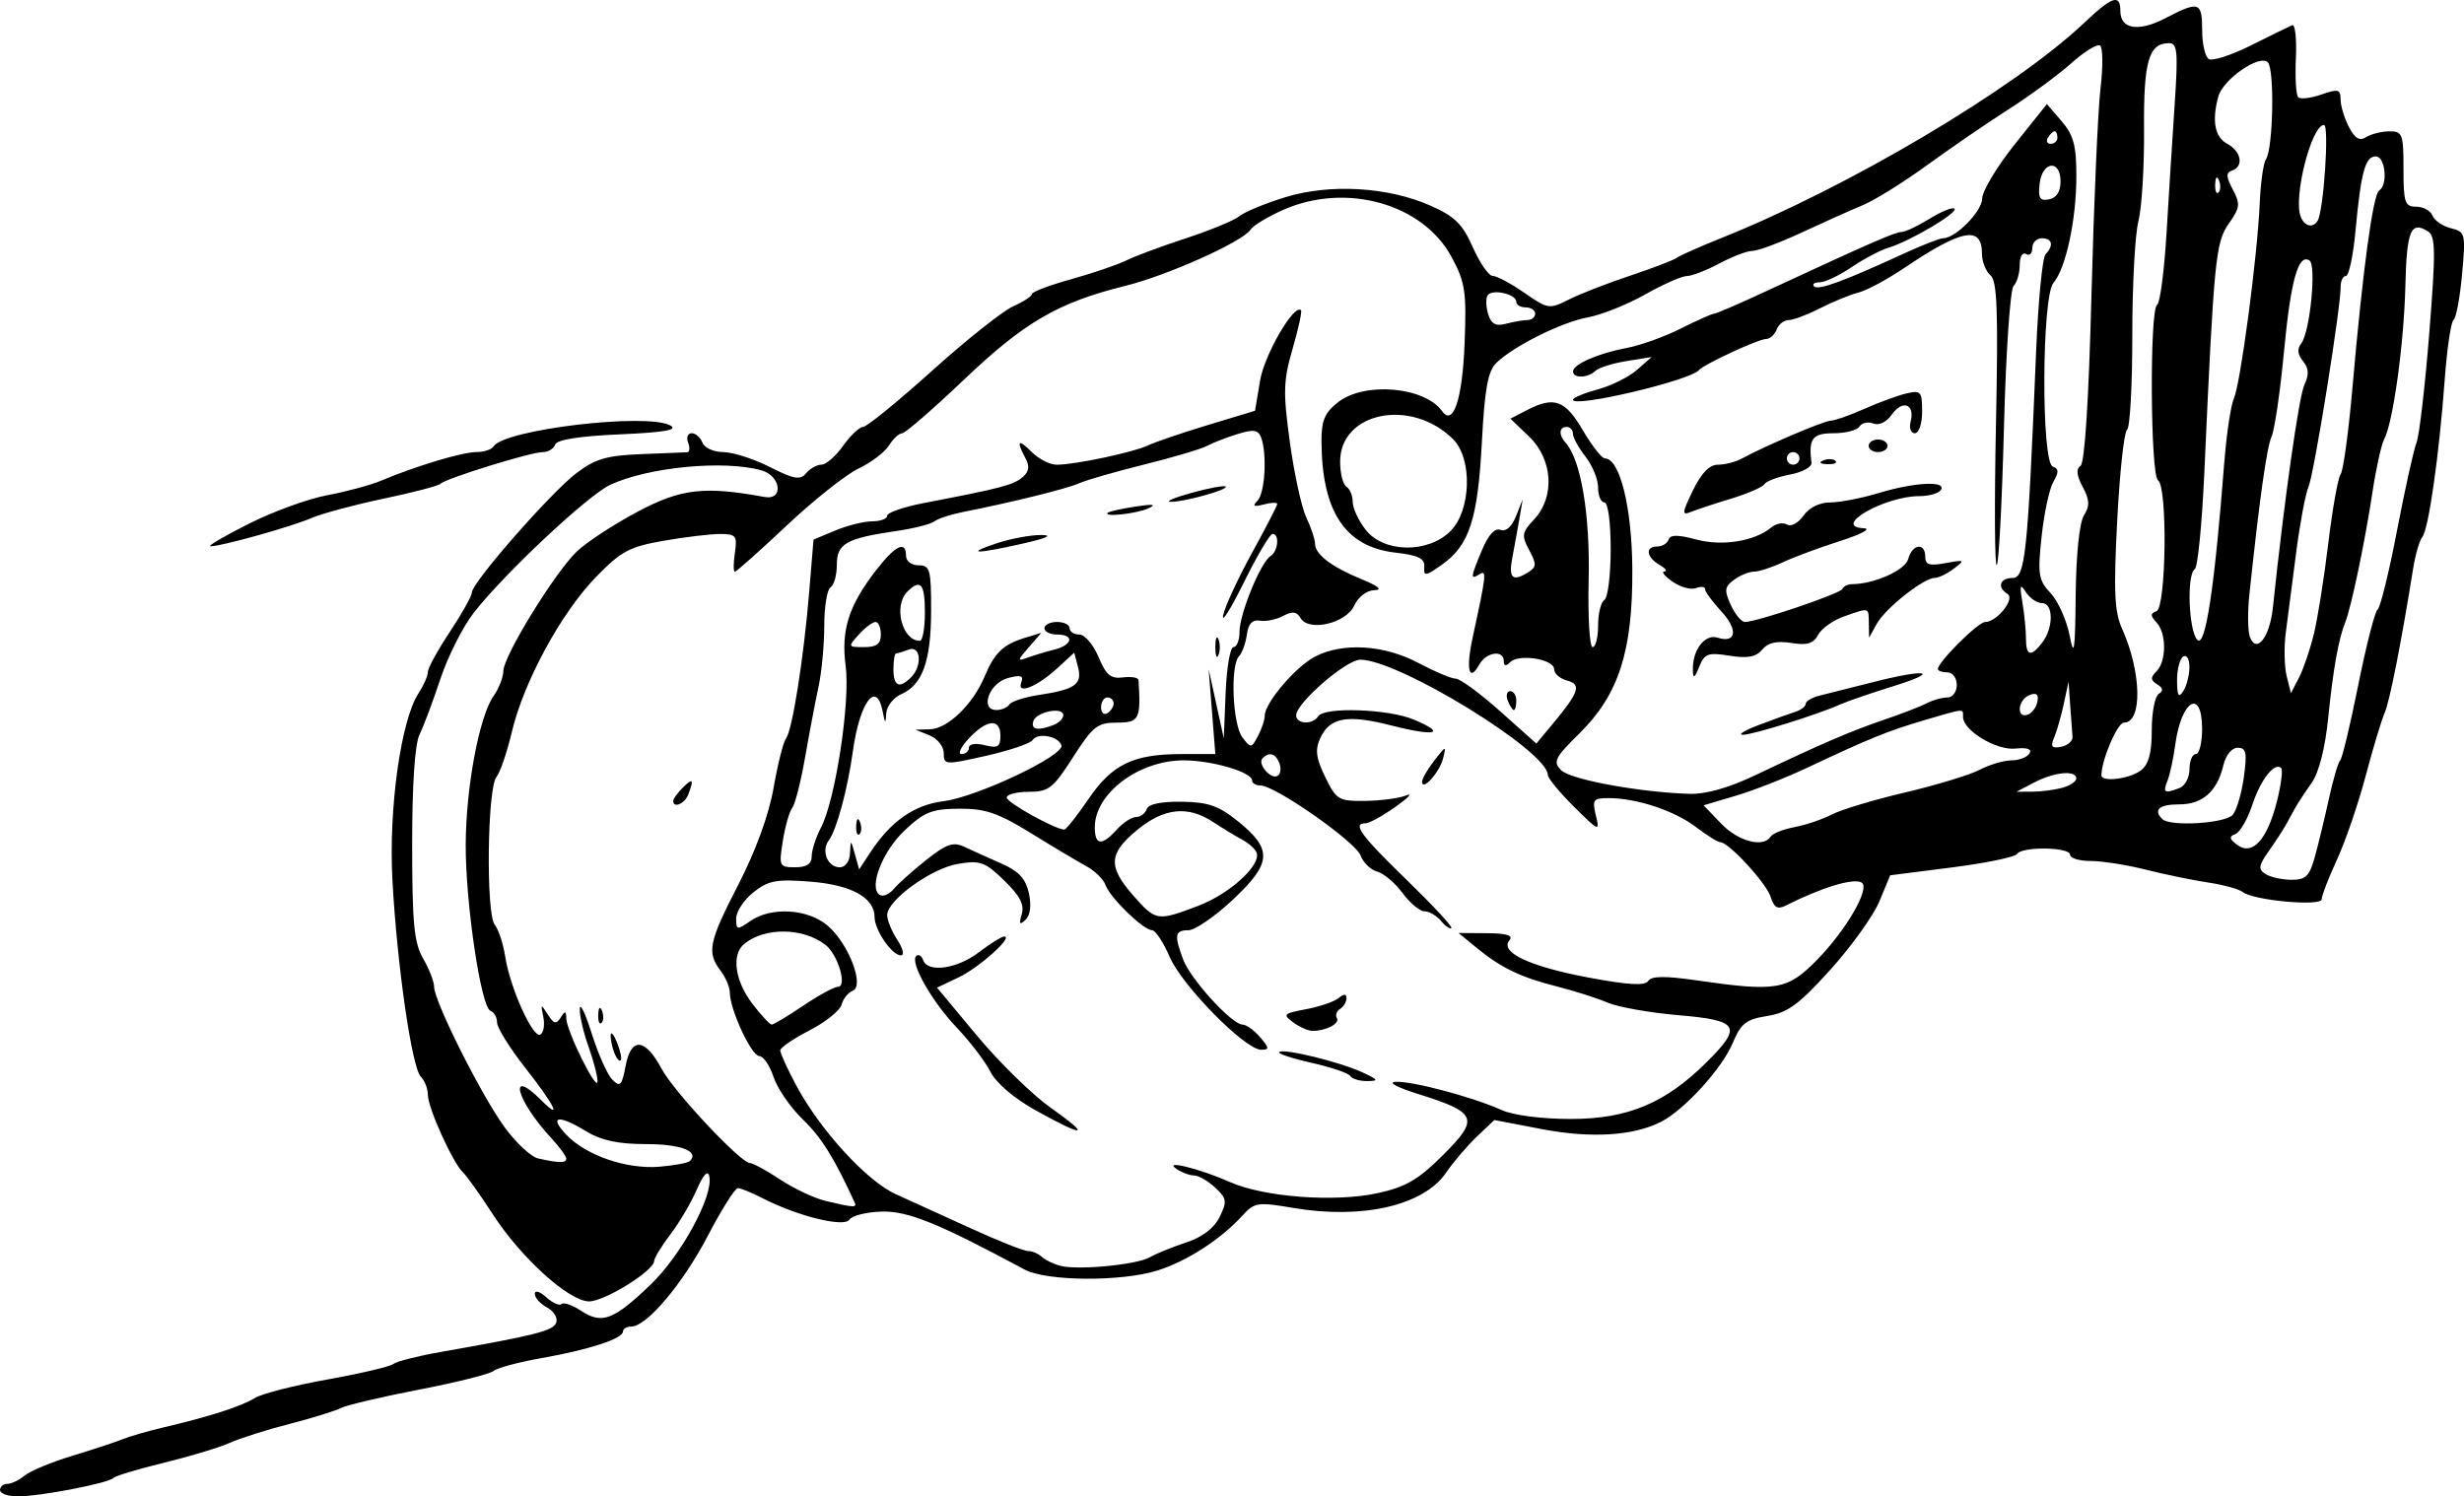 <?xml version="1.0" encoding="UTF-8" standalone="no"?>
<!-- Created with Inkscape (http://www.inkscape.org/) -->

<svg
   xmlns:dc="http://purl.org/dc/elements/1.1/"
   xmlns:cc="http://creativecommons.org/ns#"
   xmlns:rdf="http://www.w3.org/1999/02/22-rdf-syntax-ns#"
   xmlns:svg="http://www.w3.org/2000/svg"
   xmlns="http://www.w3.org/2000/svg"
   xmlns:sodipodi="http://sodipodi.sourceforge.net/DTD/sodipodi-0.dtd"
   xmlns:inkscape="http://www.inkscape.org/namespaces/inkscape"
   width="210mm"
   height="127.548mm"
   viewBox="0 0 210 127.548"
   version="1.1"
   id="svg8"
   inkscape:version="0.92.3 (2405546, 2018-03-11)"
   sodipodi:docname="bribe.svg">
  <defs
     id="defs2" />
  <sodipodi:namedview
     id="base"
     pagecolor="#ffffff"
     bordercolor="#666666"
     borderopacity="1.0"
     inkscape:pageopacity="0.0"
     inkscape:pageshadow="2"
     inkscape:zoom="0.7"
     inkscape:cx="407.56695"
     inkscape:cy="269.2268"
     inkscape:document-units="mm"
     inkscape:current-layer="g21"
     showgrid="false"
     inkscape:window-width="1920"
     inkscape:window-height="1017"
     inkscape:window-x="-8"
     inkscape:window-y="-8"
     inkscape:window-maximized="1"
     fit-margin-top="0"
     fit-margin-left="0"
     fit-margin-right="0"
     fit-margin-bottom="0" />
  <g
     inkscape:label="Layer 1"
     inkscape:groupmode="layer"
     id="layer1"
     transform="translate(-10e-6,-103.1)">
    <g
       id="g21"
       transform="translate(118.898,67.318)"
       style="fill:#000000">
      <path
         style="fill:#000000;stroke-width:0.536"
         d="m -118.897,162.794 c 0,-0.295 0.283,-0.536 0.628,-0.536 0.345,0 1.009,-0.318 1.475,-0.708 0.466,-0.389 2.294,-1.147 4.064,-1.684 1.77,-0.537 3.7,-1.174 4.29,-1.415 0.59,-0.241 2.158,-0.694 3.485,-1.006 3.942,-0.926 6.635,-1.793 7.775,-2.502 0.59,-0.367 3.365,-1.077 6.167,-1.577 2.802,-0.501 5.335,-1.095 5.63,-1.321 0.295,-0.226 2.105,-0.687 4.022,-1.024 8.099,-1.423 9.603,-1.804 9.868,-2.496 0.154,-0.401 -0.194,-0.983 -0.772,-1.293 -0.579,-0.31 -1.052,-0.833 -1.052,-1.164 0,-0.338 0.429,-0.212 0.982,0.288 0.54,0.489 1.122,0.748 1.294,0.576 0.172,-0.172 0.925,0.089 1.673,0.58 1.776,1.164 2.758,0.795 5.907,-2.223 2.635,-2.525 5.386,-7.6 5.013,-9.246 -0.127,-0.559 -0.506,-0.154 -1.07,1.145 -0.481,1.106 -1.489,2.818 -2.242,3.804 -0.752,0.986 -1.377,2.012 -1.388,2.279 -0.035,0.838 -4.224,3.435 -5.542,3.435 -1.706,0 -5.799,-3.702 -8.206,-7.422 -1.08,-1.669 -2.224,-3.276 -2.543,-3.571 -0.857,-0.792 -2.993,-5.51 -2.993,-6.61 0,-0.523 -0.27,-1.221 -0.6,-1.551 -0.766,-0.766 -2.027,-9.497 -2.422,-16.774 -0.33,-6.081 0.725,-13.616 2.227,-15.908 0.437,-0.667 0.795,-1.483 0.795,-1.812 0,-0.329 0.845,-1.871 1.877,-3.426 1.032,-1.555 1.877,-3.067 1.877,-3.36 0,-0.829 6.699,-8.478 8.884,-10.145 1.614,-1.231 2.579,-1.517 5.518,-1.636 1.959,-0.079 3.735,-0.152 3.947,-0.16 0.212,-0.009 0.246,-0.378 0.077,-0.82 -0.17,-0.442 -0.034,-0.804 0.302,-0.804 0.336,0 0.749,0.362 0.919,0.804 0.17,0.443 0.966,0.804 1.769,0.804 0.803,0 2.586,0.57 3.961,1.266 2.077,1.052 2.603,1.142 3.106,0.536 0.333,-0.401 0.921,-0.73 1.308,-0.73 0.386,0 1.218,-0.724 1.848,-1.609 0.63,-0.885 1.396,-1.609 1.703,-1.609 0.306,0 2.952,-2.155 5.879,-4.789 2.927,-2.634 6.038,-5.106 6.914,-5.493 0.875,-0.387 1.591,-0.855 1.591,-1.039 0,-0.184 1.508,-0.755 3.351,-1.268 1.843,-0.513 3.955,-1.233 4.692,-1.599 0.737,-0.366 3.03,-1.218 5.094,-1.893 2.064,-0.675 4.116,-1.523 4.558,-1.885 0.442,-0.362 2.192,-1.086 3.888,-1.608 3.811,-1.174 8.763,-0.888 12.387,0.715 2.071,0.916 2.732,1.567 3.612,3.555 0.592,1.339 1.354,2.434 1.693,2.434 0.339,0 1.552,0.648 2.696,1.441 2.01,1.393 2.136,1.412 3.782,0.578 0.937,-0.475 3.271,-1.385 5.188,-2.023 1.917,-0.638 3.727,-1.331 4.022,-1.54 0.295,-0.209 1.984,-0.959 3.754,-1.667 10.883,-4.349 25.037,-12.743 30.981,-18.372 2.381,-2.255 3.069,-2.478 3.069,-0.996 0,1.561 1.549,1.805 3.849,0.607 2.852,-1.486 3.122,-1.397 3.122,1.028 0,1.162 0.254,2.27 0.564,2.462 0.31,0.192 1.936,-0.337 3.613,-1.175 1.677,-0.838 3.251,-1.61 3.499,-1.716 0.248,-0.106 0.388,1.157 0.311,2.807 -0.076,1.65 0.013,3.152 0.199,3.338 0.186,0.186 1.074,0.081 1.974,-0.232 1.436,-0.501 1.636,-0.45 1.636,0.413 0,0.541 0.318,1.595 0.706,2.344 0.515,0.992 0.914,1.229 1.475,0.874 0.423,-0.268 1.312,-0.49 1.975,-0.495 1.118,-0.008 1.207,0.228 1.207,3.209 0,2.876 0.115,3.217 1.089,3.217 0.599,0 1.22,0.34 1.379,0.756 0.16,0.416 0.867,0.901 1.571,1.077 1.236,0.31 1.269,0.45 0.952,3.936 -0.181,1.988 -0.508,3.735 -0.726,3.883 -0.218,0.147 -0.557,2.44 -0.752,5.094 -0.474,6.435 -1.372,12.744 -1.91,13.406 -0.24,0.295 -0.59,1.501 -0.779,2.681 -1.008,6.304 -2.012,11.383 -2.437,12.333 -0.264,0.59 -0.99,3.003 -1.614,5.362 -0.624,2.359 -1.722,5.563 -2.44,7.12 -0.718,1.556 -1.305,3.076 -1.305,3.378 0,0.637 -5.841,0.106 -6.729,-0.612 -0.31,-0.25 -1.637,-0.616 -2.949,-0.812 -1.313,-0.197 -3.704,-0.69 -5.314,-1.096 -1.61,-0.406 -3.722,-0.738 -4.692,-0.738 -0.97,0 -1.764,-0.241 -1.764,-0.536 0,-0.662 -4.114,-0.718 -4.52,-0.061 -0.161,0.261 -2.66,0.777 -5.551,1.145 l -5.258,0.67 -0.916,2.215 c -0.504,1.218 -2.383,3.84 -4.175,5.826 -2.689,2.979 -3.631,3.671 -5.384,3.951 -1.804,0.288 -2.247,0.633 -2.932,2.278 -0.911,2.187 -4.1,5.7 -6.117,6.739 -2.342,1.207 -5.981,1.429 -10.19,0.622 l -4.02,-0.77 -1.474,1.393 c -0.81,0.766 -1.999,2.159 -2.641,3.096 -1.921,2.804 -7.143,4.005 -13.045,3 -2.999,-0.511 -3.29,-0.468 -4.29,0.633 -1.845,2.031 -4.731,3.903 -7.239,4.696 -3.09,0.977 -9.473,0.934 -11.353,-0.076 -7.37,-3.958 -9.956,-5.006 -12.186,-4.938 -1.297,0.039 -2.53,0.349 -2.74,0.689 -0.426,0.69 -4.459,-0.308 -7.409,-1.833 -0.908,-0.47 -1.851,-0.854 -2.095,-0.854 -0.244,0 -1.393,1.821 -2.554,4.046 -2.132,4.09 -5.216,7.751 -6.529,7.751 -0.393,0 -0.715,0.193 -0.715,0.428 0,0.607 -2.898,1.55 -6.971,2.268 -1.917,0.338 -3.744,0.829 -4.061,1.091 -0.316,0.262 -3.177,0.978 -6.356,1.592 -3.179,0.614 -6.178,1.32 -6.664,1.571 -0.486,0.25 -2.452,0.858 -4.369,1.35 -1.917,0.492 -4.209,1.219 -5.094,1.616 -0.885,0.397 -3.418,1.162 -5.63,1.7 -2.212,0.538 -4.142,1.12 -4.29,1.294 -0.366,0.432 -6.259,1.568 -8.133,1.568 -0.836,0 -1.519,-0.241 -1.519,-0.536 z m 98.014,-19.857 c 0.506,-0.297 1.885,-0.858 3.065,-1.247 1.399,-0.462 2.396,-1.22 2.867,-2.181 0.648,-1.323 0.609,-1.579 -0.38,-2.5 -0.606,-0.564 -1.413,-1.03 -1.794,-1.034 -0.381,-0.004 -1.055,-0.253 -1.497,-0.553 -1.201,-0.813 1.934,-0.045 4.558,1.116 2.91,1.288 8.954,1.737 12.601,0.938 2.385,-0.523 3.45,-1.146 5.567,-3.259 3.106,-3.1 2.897,-3.609 -2.13,-5.185 -1.844,-0.578 -2.643,-1.014 -1.91,-1.043 1.467,-0.057 6.574,1.306 9.011,2.406 0.999,0.451 3.411,0.762 5.903,0.762 4.852,0 8.065,-1.344 11.578,-4.842 3.074,-3.061 2.773,-3.561 -2.413,-4.004 -2.433,-0.208 -5.148,-0.69 -6.033,-1.07 -0.885,-0.38 -2.815,-0.997 -4.29,-1.37 -3.128,-0.791 -4.781,-1.586 -6.886,-3.314 l -1.524,-1.25 2.414,0.016 c 1.722,0.01 2.272,0.188 1.917,0.618 -0.84,1.018 1.743,2.226 6.771,3.168 3.375,0.632 4.798,0.713 5.062,0.286 0.263,-0.426 1.416,-0.442 4.082,-0.057 6.871,0.993 7.772,0.841 10.306,-1.741 2.491,-2.539 4.56,-6.12 3.805,-6.587 -0.675,-0.417 -3.41,0.411 -6.476,1.962 -0.688,0.348 -0.996,0.171 -1.277,-0.733 -0.368,-1.184 -3.585,-4.677 -4.307,-4.677 -0.208,0 -1.137,-0.579 -2.064,-1.286 -1.823,-1.391 -5.037,-2.46 -7.408,-2.465 -1.351,-0.002 -1.452,0.13 -1.122,1.472 0.348,1.413 0.269,1.381 -1.867,-0.741 -1.226,-1.219 -2.229,-2.438 -2.229,-2.71 0,-2.015 -12.703,-9.82 -15.982,-9.82 -1.203,0 -5.467,3.699 -5.467,4.743 0,0.759 1.42,0.822 1.877,0.083 0.508,-0.821 5.96,-0.637 8.143,0.275 2.879,1.203 1.866,1.471 -1.905,0.505 -3.76,-0.963 -5.252,-0.694 -6.068,1.098 -0.445,0.977 -0.35,1.698 0.435,3.305 0.947,1.94 1.14,2.054 3.417,2.026 1.327,-0.016 2.896,-0.226 3.485,-0.466 0.59,-0.24 0.18,0.196 -0.91,0.968 -1.09,0.772 -2.237,1.404 -2.547,1.404 -1.173,0 -0.446,1.006 3.474,4.808 2.221,2.154 3.945,4.01 3.83,4.125 -0.115,0.115 -0.514,-0.159 -0.887,-0.608 -0.373,-0.45 -1.003,-0.817 -1.401,-0.817 -0.397,0 -1.243,-0.704 -1.879,-1.564 -0.636,-0.86 -1.608,-1.682 -2.16,-1.826 -0.552,-0.144 -1.188,-0.763 -1.414,-1.374 -0.433,-1.171 -7.278,-5.961 -8.519,-5.961 -0.399,0 -0.725,-0.193 -0.725,-0.428 0,-0.711 -3.413,-1.716 -5.829,-1.716 -3.831,0 -7.577,2.819 -7.577,5.703 0,1.55 0.595,1.612 1.877,0.196 0.534,-0.59 1.275,-1.072 1.647,-1.072 0.372,0 0.777,-0.302 0.9,-0.67 0.143,-0.428 1.225,-0.656 2.993,-0.631 2.248,0.032 3.147,0.345 4.781,1.663 2.969,2.396 2.896,3.563 -0.416,6.673 -1.533,1.44 -3.243,2.617 -3.799,2.617 -1.162,0 -1.234,0.411 -0.443,2.512 0.631,1.677 4.151,5.531 5.052,5.531 0.317,0 0.99,0.483 1.495,1.072 0.797,0.931 0.809,1.072 0.087,1.072 -1.36,0 -6.729,-5.452 -7.789,-7.909 -0.541,-1.253 -1.218,-2.279 -1.505,-2.279 -0.731,0 -3.579,-2.764 -3.959,-3.842 -0.173,-0.491 -0.908,-1.215 -1.633,-1.609 -0.725,-0.394 -2.852,-1.662 -4.726,-2.819 -2.804,-1.73 -3.887,-2.1 -6.111,-2.087 -2.322,0.014 -2.976,0.272 -4.642,1.835 -1.914,1.795 -3.117,4.906 -2.132,5.515 0.279,0.172 0.813,-0.055 1.186,-0.505 0.374,-0.45 1.623,-1.566 2.776,-2.479 1.74,-1.378 2.296,-1.567 3.269,-1.107 0.645,0.305 2.058,0.943 3.142,1.418 1.466,0.644 2.062,1.288 2.333,2.521 0.229,1.044 0.123,1.884 -0.287,2.273 -0.503,0.477 -0.576,0.367 -0.32,-0.482 0.242,-0.804 -0.16,-1.575 -1.497,-2.871 -1.641,-1.591 -2.044,-1.735 -3.942,-1.414 -2.287,0.386 -6.031,3.099 -6.031,4.37 0,0.431 0.39,1.379 0.866,2.106 0.486,0.742 0.617,1.322 0.299,1.322 -0.754,0 -2.237,-2.157 -2.237,-3.254 0,-1.665 -1.967,-2.754 -5.47,-3.03 -2.902,-0.228 -3.585,-0.101 -4.852,0.903 -0.811,0.643 -1.475,1.647 -1.475,2.233 0,0.992 0.08,1.008 1.192,0.229 1.782,-1.248 4.92,-1.061 6.611,0.393 1.792,1.541 3.169,5.146 2.12,5.548 -0.385,0.148 -0.808,0.678 -0.938,1.177 -0.131,0.499 -1.361,1.486 -2.734,2.192 -1.373,0.706 -2.496,1.475 -2.496,1.708 0,0.233 0.601,1.554 1.335,2.935 2.032,3.822 6.037,8.206 8.516,9.322 1.217,0.548 4.105,1.863 6.417,2.921 2.312,1.059 4.496,1.925 4.853,1.925 0.357,0 0.879,0.218 1.159,0.484 0.28,0.266 0.992,0.613 1.582,0.771 1.496,0.4 6.55,-0.085 7.659,-0.736 z m -9.684,-12.476 c -1.883,-1.044 -3.419,-2.348 -3.918,-3.326 -0.452,-0.885 -1.74,-2.574 -2.863,-3.754 -2.157,-2.266 -4.034,-5.59 -3.456,-6.12 0.189,-0.173 0.452,-0.014 0.583,0.355 0.396,1.108 2.883,0.758 4.756,-0.67 0.967,-0.737 1.936,-1.341 2.155,-1.341 0.825,0 -2.141,2.657 -3.897,3.49 l -1.832,0.869 3.43,4.121 c 1.887,2.267 4.712,5.026 6.279,6.132 3.471,2.45 2.935,2.556 -1.236,0.243 z m 26.747,-2.967 c -0.151,-0.245 -1.632,-0.749 -3.291,-1.12 -1.658,-0.371 -2.905,-0.785 -2.771,-0.919 0.34,-0.34 5.132,0.824 7.078,1.72 1.378,0.635 1.44,0.742 0.434,0.753 -0.646,0.006 -1.299,-0.188 -1.45,-0.433 z m -4.868,-4.572 c -0.915,-0.669 -0.826,-0.76 1.104,-1.12 1.155,-0.216 2.401,-0.642 2.77,-0.946 0.463,-0.383 0.67,-0.378 0.67,0.016 0,0.314 -0.245,0.722 -0.545,0.907 -0.3,0.185 -0.422,0.536 -0.271,0.78 0.283,0.458 -0.92,1.092 -2.074,1.092 -0.362,0 -1.106,-0.328 -1.654,-0.728 z m 10.991,-20.521 c 0.006,-0.257 0.48,-1.071 1.051,-1.808 0.988,-1.274 1.024,-1.282 0.734,-0.152 -0.305,1.191 -1.808,2.841 -1.786,1.96 z m -48.367,35.862 c -1.729,-3.779 -2.83,-5.542 -4.412,-7.066 -1.049,-1.011 -2.172,-2.64 -2.496,-3.62 -0.323,-0.98 -0.871,-1.782 -1.217,-1.783 -0.661,-0.002 -2.506,-3.975 -2.506,-5.397 0,-0.457 -0.354,-1.299 -0.787,-1.871 -1.195,-1.58 -1.019,-2.431 1.53,-7.384 1.475,-2.868 2.588,-5.929 2.987,-8.219 0.35,-2.007 0.824,-3.895 1.055,-4.196 0.54,-0.704 1.509,-6.826 1.978,-12.503 l 0.368,-4.45 1.863,-0.778 c 1.025,-0.428 2.437,-0.778 3.138,-0.778 0.701,0 1.275,-0.216 1.275,-0.479 0,-0.263 1.387,-0.745 3.083,-1.071 6.565,-1.261 7.648,-1.541 8.425,-2.186 0.585,-0.485 0.66,-0.933 0.278,-1.647 -0.811,-1.516 -0.627,-1.69 0.547,-0.515 0.59,0.59 1.543,1.072 2.119,1.072 1.561,0 6.576,-1.062 7.802,-1.653 0.59,-0.284 2.878,-1.063 5.085,-1.731 l 4.013,-1.214 0.433,-2.583 c 0.371,-2.213 2.905,-6.569 3.485,-5.989 0.102,0.102 -0.22,1.58 -0.715,3.284 -0.792,2.723 -0.82,3.688 -0.234,7.967 0.367,2.678 0.999,5.569 1.405,6.426 0.406,0.856 0.739,1.852 0.739,2.213 0,0.917 1.376,1.972 3.961,3.037 1.469,0.605 1.832,0.918 1.086,0.938 -0.64,0.016 -1.369,0.576 -1.701,1.304 -0.694,1.524 -3.884,2.269 -4.581,1.07 -0.324,-0.557 -0.691,-0.602 -1.481,-0.18 -0.577,0.309 -1.469,0.492 -1.982,0.406 -0.644,-0.108 -0.988,0.258 -1.112,1.184 -0.099,0.737 -0.4,1.57 -0.67,1.85 -0.757,0.786 -0.548,5.805 0.288,6.908 0.717,0.947 0.766,0.943 1.324,-0.099 0.318,-0.595 0.579,-1.376 0.579,-1.736 0,-1.091 2.636,-4.191 4.291,-5.047 2.364,-1.223 5.891,-1.007 8.795,0.537 1.387,0.737 2.822,1.341 3.19,1.341 0.368,0 2.065,1.245 3.772,2.766 l 3.103,2.766 1.301,-1.559 c 2.343,-2.808 2.577,-3.479 1.327,-3.806 -0.612,-0.16 -1.113,-0.597 -1.113,-0.972 0,-0.857 -3.003,-1.339 -3.741,-0.601 -0.374,0.374 -0.549,0.344 -0.549,-0.095 0,-0.976 -1.485,-0.769 -2.078,0.29 -0.888,1.587 -1.168,0.445 -0.569,-2.32 1.167,-5.385 1.206,-5.753 0.574,-5.362 -0.791,0.489 -0.77,0.295 0.223,-2.082 0.54,-1.293 1.091,-1.89 1.574,-1.704 0.459,0.176 0.962,-0.267 1.316,-1.159 l 0.573,-1.445 -0.274,1.609 c -0.151,0.885 -0.425,2.393 -0.609,3.351 -0.343,1.784 0.016,2.102 1.39,1.233 0.669,-0.423 0.675,-0.689 0.042,-1.871 -0.664,-1.241 -0.622,-1.5 0.427,-2.617 1.79,-1.906 1.595,-5.114 -0.429,-7.053 l -1.593,-1.526 1.386,-0.719 c 2.337,-1.212 3.267,-0.883 4.777,1.694 0.778,1.327 1.629,2.413 1.892,2.413 1.264,0 2.297,4.155 2.333,9.384 0.048,7.004 -1.146,10.733 -4.489,14.032 -2.129,2.1 -2.295,2.435 -1.567,3.163 0.797,0.797 6.659,1.875 10.918,2.009 1.4,0.044 3.355,-0.509 5.63,-1.592 5.668,-2.699 8.155,-3.769 10.993,-4.732 1.475,-0.5 3.1,-1.13 3.612,-1.398 0.512,-0.269 1.296,-0.489 1.743,-0.489 0.454,0 0.812,-0.472 0.812,-1.072 0,-0.596 -0.357,-1.072 -0.804,-1.072 -0.442,0 -0.804,-0.127 -0.804,-0.282 -1.2e-5,-0.599 3.423,-4.007 4.025,-4.007 0.999,0 2.578,-1.978 1.909,-2.391 -0.911,-0.563 -0.662,-1.362 0.425,-1.362 1.091,0 1.297,-1.98 2.011,-19.304 0.176,-4.276 0.537,-8.005 0.802,-8.285 0.723,-0.765 0.58,-1.367 -0.323,-1.367 -0.442,0 -0.804,0.376 -0.804,0.836 0,0.46 -0.241,0.687 -0.536,0.505 -0.3,-0.185 -0.536,0.227 -0.536,0.934 0,0.696 -0.235,1.5 -0.523,1.788 -0.288,0.288 -0.656,5.691 -0.818,12.008 -0.162,6.317 -0.439,11.619 -0.615,11.784 -0.176,0.164 -0.207,-5.192 -0.07,-11.904 0.201,-9.798 0.108,-12.321 -0.47,-12.801 -0.396,-0.329 -0.721,-1.158 -0.721,-1.841 0,-2.413 -1.703,-2.097 -6.64,1.233 -1.44,0.971 -3.19,1.91 -3.889,2.085 -0.699,0.175 -2.165,0.775 -3.259,1.333 -1.094,0.558 -2.307,1.014 -2.697,1.014 -0.389,0 -0.847,0.362 -1.016,0.804 -0.17,0.442 -0.569,0.804 -0.886,0.804 -0.651,0 -5.329,2.166 -5.742,2.659 -0.745,0.888 -10.725,3.237 -10.725,2.525 0,-0.174 0.942,-0.57 2.094,-0.88 1.152,-0.31 2.66,-1.059 3.351,-1.663 l 1.257,-1.099 -2.145,0.344 c -1.18,0.189 -2.374,0.566 -2.654,0.838 -0.637,0.618 -1.904,0.648 -1.904,0.044 0,-0.612 2.151,-1.547 4.63,-2.012 1.124,-0.211 3.171,-0.95 4.55,-1.642 1.378,-0.692 2.646,-1.259 2.818,-1.259 0.172,0 2.067,-0.814 4.212,-1.809 9.114,-4.229 11.244,-5.162 11.783,-5.162 0.313,0 1.395,-0.51 2.404,-1.134 1.009,-0.623 1.961,-1.007 2.116,-0.852 0.333,0.333 -3.806,2.781 -5.622,3.324 -0.694,0.208 -2.115,0.957 -3.158,1.664 -1.043,0.708 -2.265,1.287 -2.715,1.287 -0.45,0 -0.66,0.158 -0.467,0.352 0.353,0.353 2.51,-0.439 7.702,-2.827 1.53,-0.704 3.005,-1.279 3.279,-1.279 1.072,0 3.324,-2.285 3.342,-3.39 0.01,-0.642 1.254,-2.716 2.766,-4.609 l 2.747,-3.441 1.256,1.46 c 1.016,1.181 1.256,2.077 1.256,4.679 0,3.703 -0.894,7.868 -1.952,9.098 -1.001,1.163 -1.054,15.301 -0.058,15.662 0.516,0.187 0.528,0.484 0.052,1.294 -0.34,0.578 -0.792,2.674 -1.004,4.658 -0.348,3.249 -0.272,3.728 0.765,4.832 0.633,0.674 1.36,2.29 1.616,3.59 0.387,1.973 0.474,1.41 0.523,-3.408 0.035,-3.463 0.317,-6.185 0.703,-6.804 0.511,-0.818 0.488,-1.324 -0.109,-2.441 -0.515,-0.962 -0.574,-1.525 -0.185,-1.776 0.362,-0.233 0.703,-5.546 0.936,-14.577 0.202,-7.816 0.549,-15.735 0.77,-17.598 0.222,-1.864 0.203,-3.512 -0.043,-3.664 -0.245,-0.151 -1.344,0.529 -2.442,1.511 -1.098,0.983 -3.506,2.752 -5.352,3.932 -1.846,1.18 -4.98,3.328 -6.966,4.775 -1.985,1.446 -4.454,2.981 -5.487,3.409 -1.032,0.429 -3.375,1.477 -5.206,2.33 -1.831,0.853 -3.702,1.551 -4.158,1.551 -0.456,0 -1.729,0.483 -2.83,1.072 -1.101,0.59 -2.347,1.072 -2.77,1.072 -0.423,0 -2.021,0.707 -3.551,1.57 -1.53,0.864 -3.721,1.741 -4.869,1.95 -2.248,0.409 -6.345,2.449 -7.828,3.898 -0.706,0.69 -0.984,2.221 -1.22,6.707 -0.345,6.582 -1.065,8.81 -3.374,10.455 -1.43,1.018 -1.601,1.042 -1.535,0.217 0.057,-0.724 -0.49,-0.994 -2.488,-1.226 -4.255,-0.494 -6.24,-3.485 -6.274,-9.456 -0.01,-1.79 0.271,-2.463 1.4,-3.351 2.26,-1.777 7.388,-1.338 8.887,0.761 0.942,1.319 1.725,-1.044 1.909,-5.762 0.173,-4.429 0.055,-5.215 -1.101,-7.371 -2.443,-4.555 -8.992,-6.398 -14.343,-4.037 -1.318,0.581 -2.574,1.339 -2.791,1.684 -0.646,1.022 -7.075,3.909 -10.708,4.807 -5.685,1.406 -8.567,3.081 -13.697,7.963 -2.657,2.529 -5.044,4.598 -5.303,4.598 -0.259,0 -0.763,0.468 -1.121,1.04 -0.357,0.572 -1.52,1.453 -2.583,1.957 -1.064,0.505 -3.819,2.691 -6.123,4.859 -2.304,2.168 -4.295,3.941 -4.424,3.941 -0.129,0 -0.128,-0.724 0.002,-1.609 0.214,-1.458 0.097,-1.609 -1.255,-1.609 -0.82,0 -2.987,0.26 -4.815,0.579 -2.911,0.507 -3.626,0.889 -5.761,3.083 -2.972,3.054 -6.153,8.906 -7.172,13.195 -0.416,1.751 -1.01,3.488 -1.319,3.86 -0.777,0.936 -0.902,11.629 -0.147,12.582 0.327,0.413 0.731,1.642 0.898,2.731 0.408,2.662 2.379,7.022 2.999,6.639 0.274,-0.169 0.384,-0.851 0.244,-1.514 -0.236,-1.115 -0.207,-1.131 0.381,-0.203 0.514,0.811 0.725,0.863 1.101,0.268 0.383,-0.605 0.468,-0.592 0.478,0.07 0.018,1.081 2.649,6.386 2.66,5.362 0.004,-0.442 -0.339,-1.77 -0.764,-2.949 -0.425,-1.18 -0.761,-2.628 -0.747,-3.217 0.014,-0.59 0.473,0.353 1.019,2.096 0.547,1.743 1.338,3.513 1.759,3.934 0.663,0.663 0.815,0.504 1.133,-1.191 0.462,-2.464 1.662,-2.364 3.06,0.255 1.046,1.96 6.748,8.043 7.538,8.043 0.25,0 1.412,0.633 2.581,1.407 1.169,0.774 2.913,1.594 3.876,1.822 2.408,0.571 2.671,0.584 2.46,0.123 z M -66.549,125.506 c -0.184,-0.479 -0.319,-1.153 -0.3,-1.498 0.018,-0.345 0.265,-0.048 0.548,0.658 0.283,0.706 0.418,1.38 0.3,1.498 -0.117,0.117 -0.364,-0.179 -0.548,-0.658 z m -1.364,-3.241 c 0.026,-0.625 0.153,-0.752 0.324,-0.324 0.155,0.387 0.136,0.85 -0.042,1.028 -0.178,0.178 -0.305,-0.138 -0.282,-0.704 z m 6.392,-18.225 c 0,-0.169 0.362,-0.668 0.804,-1.111 0.873,-0.873 0.982,-0.743 0.479,0.569 -0.306,0.797 -1.283,1.21 -1.283,0.542 z m 92.499,-6.455 c 1.18,-0.449 2.567,-0.949 3.083,-1.111 0.516,-0.163 0.938,-0.48 0.938,-0.707 0,-0.226 0.543,-0.541 1.207,-0.7 0.664,-0.159 2.654,-0.661 4.424,-1.116 4.637,-1.192 5.987,-0.973 1.877,0.305 -1.917,0.596 -3.968,1.3 -4.558,1.565 -1.938,0.87 -7.49,2.601 -8.312,2.59 -0.442,-0.006 0.161,-0.378 1.341,-0.826 z M 9.603,95.498 c -0.17,-0.442 -0.075,-0.804 0.211,-0.804 0.286,0 0.519,0.362 0.519,0.804 0,0.442 -0.095,0.804 -0.211,0.804 -0.116,0 -0.35,-0.362 -0.519,-0.804 z M 25.382,92.916 c -0.06,-1.705 1.013,-3.128 2.098,-2.784 1.618,0.513 1.78,-0.676 0.308,-2.263 -0.753,-0.812 -1.368,-1.651 -1.368,-1.866 0,-0.215 -0.351,-0.256 -0.779,-0.092 -0.429,0.165 -1.327,-0.084 -1.996,-0.553 -0.669,-0.469 -0.982,-0.859 -0.695,-0.868 0.287,-0.008 0.099,-0.262 -0.417,-0.563 -1.13,-0.658 -1.233,-1.566 -0.179,-1.566 0.418,0 0.848,-0.265 0.956,-0.588 0.142,-0.425 0.793,-0.427 2.353,-0.008 2.23,0.6 4.979,0.156 6.416,-1.037 0.401,-0.333 1,-0.437 1.331,-0.233 0.331,0.205 0.959,-0.136 1.394,-0.758 0.483,-0.69 1.374,-1.131 2.285,-1.131 0.821,0 2.678,-0.359 4.125,-0.799 3.039,-0.922 5.802,-1.064 5.313,-0.274 -0.182,0.295 -1.012,0.536 -1.843,0.536 -2.966,0 -7.516,2.615 -4.757,2.735 0.714,0.031 -0.123,0.489 -1.979,1.084 -1.77,0.567 -3.978,1.387 -4.907,1.823 -0.929,0.436 -2.029,0.793 -2.445,0.793 -0.415,0 -1.181,0.311 -1.701,0.692 -0.814,0.595 -0.854,0.896 -0.285,2.145 0.364,0.799 0.908,1.453 1.208,1.453 1.016,0 8.128,-2.41 8.308,-2.815 0.098,-0.221 0.46,-0.404 0.804,-0.405 1.908,-0.008 4.555,-1.194 4.805,-2.15 0.334,-1.277 1.451,-1.425 1.451,-0.193 0,0.692 0.358,0.804 1.743,0.546 1.626,-0.304 1.673,-0.273 0.702,0.469 -0.572,0.437 -1.31,0.795 -1.639,0.795 -0.936,0 -4.197,2.58 -4.931,3.901 l -0.663,1.193 -0.019,-1.207 c -0.022,-1.406 0.086,-1.374 -2.095,-0.614 -0.935,0.326 -1.937,1.035 -2.226,1.575 -0.403,0.753 -0.937,0.915 -2.293,0.695 -1.233,-0.2 -1.981,-0.029 -2.475,0.566 -0.527,0.635 -1.239,0.768 -2.783,0.521 -1.836,-0.294 -2.133,-0.185 -2.585,0.942 -0.395,0.986 -0.518,1.054 -0.544,0.3 z m 0.004,-15.334 c 0.713,-1.477 1.408,-2.192 2.126,-2.192 0.587,0 1.486,-0.226 1.998,-0.503 2.087,-1.127 7.071,-3.251 7.63,-3.251 0.329,0 1.611,-0.451 2.848,-1.001 1.237,-0.551 2.853,-1.143 3.59,-1.317 1.232,-0.29 1.341,-0.166 1.341,1.538 0,1.045 -0.27,1.853 -0.62,1.853 -0.344,0 -0.502,-0.451 -0.355,-1.012 0.384,-1.469 -0.698,-1.872 -1.594,-0.594 -0.455,0.649 -1.101,0.965 -1.591,0.777 -0.454,-0.174 -0.985,-0.059 -1.179,0.256 -0.195,0.315 -1.184,0.573 -2.199,0.573 -1.816,0 -2.152,0.448 -1.891,2.52 0.044,0.354 -0.774,0.803 -1.819,0.999 -1.045,0.196 -2.028,0.564 -2.185,0.818 -0.157,0.254 -1.421,0.806 -2.809,1.228 -1.388,0.421 -2.935,0.932 -3.437,1.134 -0.818,0.329 -0.803,0.14 0.147,-1.825 z m 9.078,-2.729 c 0,-0.295 -0.241,-0.536 -0.536,-0.536 -0.295,0 -0.536,0.241 -0.536,0.536 0,0.295 0.241,0.536 0.536,0.536 0.295,0 0.536,-0.241 0.536,-0.536 z m 2.044,0.17 c 0.387,-0.155 0.85,-0.136 1.028,0.042 0.178,0.178 -0.139,0.305 -0.704,0.282 -0.625,-0.026 -0.752,-0.153 -0.324,-0.324 z m 3.854,-1.242 c 0,-0.295 0.362,-0.536 0.804,-0.536 0.442,0 0.804,0.241 0.804,0.536 0,0.295 -0.362,0.536 -0.804,0.536 -0.442,0 -0.804,-0.241 -0.804,-0.536 z M -60.1,134.741 c 0.825,-0.825 -0.764,-1.439 -3.731,-1.441 -2.371,-0.002 -3.821,-0.308 -5.075,-1.072 -2.403,-1.465 -3.247,-1.345 -1.748,0.25 1.674,1.781 5.148,2.982 7.954,2.75 1.268,-0.105 2.438,-0.324 2.601,-0.487 z m -10.537,-0.203 c 0,-0.205 -0.572,-0.989 -1.271,-1.743 -2.972,-3.203 -3.761,-6.134 -0.874,-3.247 1.853,1.853 1.17,0.459 -1.341,-2.737 -1.327,-1.689 -2.413,-3.434 -2.413,-3.876 0,-0.443 -0.25,-0.888 -0.556,-0.99 -0.802,-0.267 -2.122,-9.085 -2.114,-14.114 0.008,-4.88 1.144,-10.969 2.375,-12.726 0.457,-0.653 0.831,-1.607 0.831,-2.121 0,-1.264 4.382,-8.397 6.262,-10.194 0.832,-0.796 3.167,-2.324 5.188,-3.396 3.701,-1.964 5.678,-2.193 10.804,-1.253 1.664,0.305 1.415,-1.805 -0.268,-2.273 -3.202,-0.891 -9.624,-0.274 -12.869,1.235 -1.909,0.888 -9.072,7.605 -11.646,10.921 -0.931,1.199 -2.207,3.732 -2.836,5.63 -0.629,1.898 -1.429,4.03 -1.776,4.738 -0.401,0.817 -0.631,4.249 -0.629,9.384 0.002,6.713 0.162,8.371 0.935,9.705 0.513,0.885 0.934,1.972 0.936,2.415 0.004,1.245 4.056,9.309 6.022,11.987 0.966,1.316 2.239,2.503 2.829,2.636 1.781,0.404 2.413,0.408 2.413,0.016 z m 20.192,-13.033 c 1.311,-0.885 2.639,-1.609 2.951,-1.609 0.832,0 0.021,-2.746 -1.059,-3.583 -1.912,-1.482 -5.187,-1.511 -6.932,-0.062 -1.085,0.9 -0.778,3.138 0.695,5.069 0.752,0.986 1.502,1.793 1.665,1.793 0.163,0 1.37,-0.724 2.681,-1.609 z m 33.672,-8.516 c 2.66,-1.01 5.339,-3.435 4.981,-4.508 -0.105,-0.315 -0.659,-0.822 -1.232,-1.126 -0.572,-0.304 -1.694,-0.985 -2.493,-1.513 -2.143,-1.416 -4.179,-1.199 -6.468,0.688 -2.433,2.006 -2.5,3.107 -0.335,5.573 1.932,2.201 2.042,2.218 5.547,0.887 z m 95.165,-4.177 c 0.299,-1.082 0.838,-3.314 1.199,-4.96 0.36,-1.646 0.792,-3.113 0.96,-3.26 0.167,-0.148 0.86,-3.038 1.539,-6.423 0.679,-3.385 1.422,-6.281 1.65,-6.435 0.228,-0.154 0.971,-3.176 1.65,-6.715 0.679,-3.539 1.428,-6.917 1.664,-7.507 0.236,-0.59 0.725,-4.775 1.085,-9.299 0.558,-7.005 0.543,-8.298 -0.1,-8.705 -1.469,-0.929 -1.818,-0.091 -1.934,4.641 -0.121,4.96 -1.047,11.647 -1.81,13.077 -0.241,0.452 -0.694,2.511 -1.006,4.576 -0.624,4.131 -1.796,9.736 -2.298,10.993 -0.588,1.471 -1.037,3.979 -1.462,8.167 -0.266,2.625 -0.79,4.669 -1.428,5.572 -0.554,0.784 -1.188,1.754 -1.409,2.155 -0.221,0.401 -0.583,1.057 -0.804,1.458 -0.221,0.401 -0.866,1.387 -1.432,2.191 -0.868,1.231 -0.91,1.538 -0.268,1.944 0.419,0.265 1.414,0.486 2.211,0.49 1.216,0.006 1.537,-0.309 1.993,-1.96 z m -128.112,-0.043 c 0.002,-0.516 0.36,-1.622 0.796,-2.457 1.229,-2.357 2.504,-10.714 2.1,-13.763 -0.407,-3.066 0.256,-5.148 2.604,-8.178 1.642,-2.119 2.54,-2.546 2.54,-1.207 0,0.447 0.477,0.804 1.072,0.804 0.975,0 1.072,0.355 1.065,3.888 -0.009,4.283 -0.731,6.294 -2.549,7.098 -0.658,0.291 -1.23,1.015 -1.27,1.609 -0.064,0.947 -0.102,0.931 -0.305,-0.127 -0.525,-2.724 -1.956,-0.833 -2.539,3.351 -0.458,3.295 -1.391,6.748 -2.063,7.634 -0.667,0.881 -0.089,2.286 0.941,2.286 0.478,0 0.843,-0.504 0.875,-1.207 0.052,-1.178 0.062,-1.176 0.416,0.09 l 0.362,1.296 0.92,-1.404 c 1.768,-2.698 3.754,-4.095 6.269,-4.41 2.854,-0.357 10.338,-3.906 10.051,-4.767 -0.261,-0.783 -2.035,-1.104 -2.457,-0.445 -0.183,0.286 -1.961,0.889 -3.952,1.34 -3.503,0.794 -3.62,0.787 -3.62,-0.216 0,-0.574 -0.539,-1.253 -1.207,-1.522 l -1.207,-0.485 1.231,-0.034 c 1.514,-0.042 3.672,-2.125 4.666,-4.506 0.85,-2.034 1.589,-2.736 3.487,-3.309 l 1.341,-0.405 -1.072,1.235 c -0.989,1.139 -0.996,1.207 -0.084,0.873 0.544,-0.199 1.569,-0.507 2.279,-0.685 1.562,-0.392 1.713,-1.28 0.218,-1.28 -0.59,0 -1.072,-0.241 -1.072,-0.536 0,-0.295 0.483,-0.536 1.072,-0.536 0.59,0 1.072,0.241 1.072,0.536 0,0.295 0.374,0.536 0.832,0.536 0.457,0 1.191,0.861 1.631,1.912 0.646,1.545 1.048,1.88 2.093,1.743 0.712,-0.093 1.305,0.012 1.319,0.233 0.205,3.339 0.063,3.62 -1.836,3.62 -1.669,0 -2.055,0.304 -3.747,2.949 -1.7,2.657 -2.073,2.949 -3.77,2.949 -1.036,0 -1.883,0.22 -1.883,0.488 0,0.425 4.146,2.729 4.911,2.729 0.156,0 1.083,-1.172 2.06,-2.604 2.03,-2.974 3.816,-3.831 7.99,-3.831 h 2.82 l -0.285,-3.62 -0.285,-3.62 0.645,2.949 0.645,2.949 0.158,-3.888 c 0.087,-2.138 0.388,-3.888 0.67,-3.888 0.282,0 0.513,-0.583 0.513,-1.296 0,-1.527 1.802,-5.936 2.637,-6.452 0.655,-0.405 0.796,-1.905 0.178,-1.902 -0.221,0.001 -1.325,1.871 -2.453,4.156 -1.128,2.285 -1.919,3.536 -1.758,2.781 0.161,-0.755 1.265,-3.141 2.453,-5.302 1.188,-2.162 2.16,-4.046 2.16,-4.187 0,-0.141 -0.517,-0.121 -1.15,0.044 -0.863,0.226 -0.997,0.148 -0.536,-0.313 0.643,-0.643 0.834,-4.027 0.304,-5.407 -0.248,-0.645 -0.649,-0.7 -2.011,-0.277 -0.936,0.291 -2.104,0.744 -2.597,1.008 -0.492,0.264 -2.905,0.979 -5.362,1.59 -2.457,0.611 -4.95,1.33 -5.54,1.597 -1.011,0.458 -5.746,1.628 -9.92,2.452 -1.032,0.204 -2.118,0.561 -2.413,0.795 -0.295,0.233 -1.743,0.6 -3.217,0.815 -4.302,0.628 -5.094,1.076 -5.094,2.881 0,0.875 -0.241,1.739 -0.536,1.922 -0.295,0.182 -0.536,1.658 -0.536,3.28 0,1.622 -0.22,3.96 -0.488,5.197 -0.268,1.237 -0.782,3.937 -1.142,6.002 -0.36,2.064 -0.854,4.007 -1.097,4.316 -0.244,0.31 -0.605,1.576 -0.803,2.815 -0.346,2.166 -0.306,2.252 1.049,2.252 0.983,0 1.41,-0.284 1.412,-0.938 z m 3.793,-2.592 c 0.026,-0.625 0.153,-0.752 0.324,-0.324 0.155,0.387 0.136,0.85 -0.042,1.028 -0.178,0.178 -0.305,-0.138 -0.282,-0.704 z m 30.607,-15.238 c 0,-0.737 0.122,-1.039 0.27,-0.67 0.149,0.369 0.149,0.972 0,1.341 -0.149,0.369 -0.27,0.067 -0.27,-0.67 z m -18.585,-8.863 c 1.18,-0.389 2.869,-0.701 3.754,-0.693 1.031,0.008 0.453,0.275 -1.609,0.74 -4.008,0.904 -4.967,0.884 -2.145,-0.047 z m 9.429,-2.595 c 0.123,-0.108 1.189,-0.344 2.368,-0.524 1.495,-0.228 1.82,-0.179 1.072,0.159 -1.029,0.466 -3.902,0.77 -3.441,0.364 z m 7.176,-1.702 c 1.464,-0.402 2.754,-0.639 2.865,-0.527 0.268,0.268 -3.692,1.36 -4.724,1.303 -0.442,-0.025 0.394,-0.374 1.858,-0.775 z m 92.457,26.317 c 0.355,-1.41 0.52,-2.689 0.366,-2.843 -0.553,-0.553 -1.751,0.973 -2.466,3.14 -0.401,1.215 -1.051,2.333 -1.445,2.484 -0.556,0.213 -0.514,0.422 0.186,0.934 1.276,0.933 2.54,-0.466 3.359,-3.716 z m -43.143,2.99 c 0.162,-0.261 1.081,-0.625 2.042,-0.807 0.962,-0.182 2.392,-0.668 3.178,-1.078 0.786,-0.41 3.596,-1.255 6.245,-1.877 2.648,-0.622 5.504,-1.49 6.346,-1.929 0.842,-0.439 2.059,-0.8 2.706,-0.802 0.646,-0.002 1.337,-0.266 1.535,-0.586 0.235,-0.381 -0.184,-0.526 -1.209,-0.418 -1.613,0.169 -4.451,-1.549 -4.451,-2.695 0,-0.738 0.211,-0.755 -3.254,0.261 -3.118,0.915 -4.76,1.581 -9.993,4.052 -1.83,0.864 -4.573,1.941 -6.095,2.393 l -2.768,0.822 1.503,1.569 c 1.451,1.515 3.608,2.075 4.215,1.094 z m 39.384,-1.858 c 0.331,-0.398 0.755,-1.846 0.943,-3.217 0.285,-2.079 0.198,-2.493 -0.525,-2.493 -0.503,0 -1.014,0.618 -1.217,1.475 -0.535,2.253 -1.772,3.351 -3.775,3.351 -1.701,0 -2.228,0.459 -1.436,1.251 0.664,0.664 5.395,0.375 6.011,-0.367 z M 56.851,102.935 c 0.664,-0.178 1.207,-0.536 1.207,-0.797 0,-0.732 -1.855,-0.561 -3.558,0.327 l -1.536,0.801 1.341,-0.004 c 0.737,-0.002 1.884,-0.15 2.547,-0.327 z m 10.01,0.012 c 0.467,-0.179 0.848,-0.903 0.848,-1.609 0,-0.706 0.241,-1.283 0.536,-1.283 0.295,0 0.536,-0.965 0.536,-2.145 0,-3.509 -1.777,-2.468 -2.288,1.341 -0.158,1.18 -0.458,2.567 -0.666,3.083 -0.411,1.019 -0.259,1.109 1.033,0.613 z m -76.718,-2.105 c -0.323,-0.842 -0.863,-1.006 -1.434,-0.434 -0.473,0.473 0.71,1.856 1.284,1.501 0.249,-0.154 0.316,-0.634 0.15,-1.067 z m 73.41,0.611 c 0.677,-0.514 0.938,-1.471 0.938,-3.437 0,-1.498 0.267,-2.889 0.593,-3.091 0.414,-0.256 0.375,-0.502 -0.13,-0.814 -0.576,-0.356 -0.588,-0.582 -0.057,-1.113 0.859,-0.859 0.857,-3.252 -0.004,-4.165 -0.536,-0.568 -0.536,-0.76 0,-0.956 0.829,-0.304 0.953,-10.643 0.134,-11.149 -0.656,-0.405 -0.733,-14.561 -0.081,-14.964 0.25,-0.155 0.61,-2.884 0.8,-6.064 0.19,-3.181 0.503,-8.136 0.696,-11.011 0.301,-4.481 0.235,-5.228 -0.466,-5.228 -1.747,0 -2.188,1.521 -2.143,7.394 0.024,3.159 -0.192,6.66 -0.481,7.78 -0.289,1.12 -0.523,5.516 -0.52,9.769 0.003,4.253 -0.199,7.858 -0.448,8.012 -0.249,0.154 -0.626,3.631 -0.838,7.726 -0.316,6.102 -0.239,7.773 0.425,9.256 1.654,3.692 1.735,7.976 0.149,7.976 -0.553,0 -1.919,3.193 -1.919,4.486 0,0.612 2.391,0.322 3.351,-0.406 z m -99.872,-1.945 c 0,-0.315 0.568,-0.404 1.341,-0.21 1.112,0.279 1.341,0.144 1.341,-0.794 0,-1.517 -1.143,-1.427 -2.681,0.21 -0.693,0.737 -0.976,1.341 -0.63,1.341 0.346,0 0.63,-0.246 0.63,-0.546 z m 94.054,-0.936 c -0.029,-0.365 -0.118,-1.568 -0.196,-2.674 L 57.398,93.889 56.996,95.766 c -0.221,1.032 -0.591,2.324 -0.821,2.87 -0.333,0.79 -0.211,0.953 0.598,0.797 0.559,-0.108 0.993,-0.494 0.963,-0.859 z M -29.123,97.585 c 0.467,-0.179 0.848,-0.558 0.848,-0.842 0,-0.746 -2.287,-0.3 -2.55,0.497 -0.24,0.73 0.374,0.854 1.702,0.345 z m 5.138,-1.851 c 0,-0.278 -0.241,-0.505 -0.536,-0.505 -0.295,0 -0.536,0.376 -0.536,0.836 0,0.46 0.241,0.687 0.536,0.505 0.295,-0.182 0.536,-0.558 0.536,-0.836 z m 78.73,-0.145 c 0.121,-0.622 -0.082,-0.794 -0.67,-0.568 -0.991,0.38 -1.159,2.012 -0.173,1.684 0.369,-0.123 0.748,-0.625 0.843,-1.115 z m -87.616,0.238 c 0.161,-0.261 1.322,-0.63 2.579,-0.82 3.036,-0.459 3.651,-0.907 3.267,-2.377 l -0.319,-1.22 -1.404,1.294 c -1.754,1.617 -3.525,2.327 -3.111,1.246 0.224,-0.584 -0.034,-0.668 -1.147,-0.372 -1.592,0.423 -2.411,2.722 -0.969,2.722 0.445,0 0.942,-0.213 1.103,-0.474 z M 67.702,92.651 c 0.005,-0.69 -0.229,-1.092 -0.528,-0.907 -0.295,0.182 -0.533,1.101 -0.528,2.042 0.006,1.302 0.132,1.519 0.528,0.907 0.286,-0.442 0.523,-1.362 0.528,-2.042 z m 10.598,-2.798 c 0.324,-1.319 0.88,-4.811 1.235,-7.761 0.356,-2.949 0.831,-5.604 1.056,-5.899 0.226,-0.295 0.683,-3.673 1.017,-7.507 0.863,-9.904 1.739,-16.345 2.269,-16.673 0.763,-0.472 0.52,-2.9 -0.29,-2.9 -0.905,0 -1.264,1.318 -1.732,6.346 -0.196,2.113 -0.564,3.842 -0.816,3.842 -0.253,0 -0.455,0.422 -0.451,0.938 0.016,1.754 -2.265,15.947 -2.736,17.025 -0.258,0.59 -0.734,3.124 -1.057,5.63 -0.323,2.507 -0.72,5.569 -0.881,6.805 -0.161,1.236 -0.128,2.904 0.073,3.706 l 0.366,1.459 0.679,-1.308 c 0.373,-0.719 0.944,-2.387 1.267,-3.706 z m -119.551,3.661 c 0.981,-0.981 0.827,-2.759 -0.205,-2.363 -0.467,0.179 -0.949,0.325 -1.072,0.325 -0.123,0 -0.224,0.603 -0.224,1.341 0,1.464 0.502,1.697 1.501,0.697 z m 96.418,-2.976 c 0.964,-1.27 0.945,-3.351 -0.031,-3.351 -0.428,0 -1.047,-0.422 -1.376,-0.938 -0.485,-0.761 -0.541,-0.596 -0.295,0.871 0.167,0.995 0.304,2.383 0.304,3.083 0,1.513 0.427,1.615 1.398,0.335 z M -43.826,89.867 c 0,-0.59 -0.204,-1.072 -0.453,-1.072 -0.249,0 -0.89,0.483 -1.424,1.072 -0.947,1.047 -0.937,1.072 0.453,1.072 1.066,0 1.424,-0.269 1.424,-1.072 z m 61.13,-0.773 c 0,-1.015 0.241,-1.994 0.536,-2.177 0.295,-0.182 0.536,-2.127 0.536,-4.321 0,-2.303 -0.227,-3.99 -0.536,-3.99 -0.295,0 -0.536,-0.571 -0.536,-1.268 0,-0.698 -0.483,-1.882 -1.072,-2.632 -0.59,-0.75 -1.072,-1.627 -1.072,-1.949 0,-0.322 -0.241,-0.586 -0.536,-0.586 -0.657,0 -0.696,0.681 -0.077,1.367 1.294,1.437 2.082,6.131 1.953,11.636 -0.074,3.17 0.077,5.764 0.335,5.764 0.259,0 0.47,-0.83 0.47,-1.845 z M 70.68,75.121 c 0.183,-2.359 0.546,-4.772 0.807,-5.362 0.571,-1.288 2.006,-12.115 2.204,-16.623 0.077,-1.77 0.314,-3.461 0.525,-3.76 0.621,-0.877 0.757,-7.692 0.165,-8.284 -0.707,-0.707 -3.821,1.453 -4.221,2.927 -0.56,2.067 -0.296,3.453 0.767,4.022 1.2,0.642 1.428,1.936 0.402,2.281 -0.526,0.177 -0.512,0.522 0.067,1.61 0.656,1.231 0.619,1.553 -0.334,2.903 -1.131,1.602 -1.267,2.979 -2.091,21.245 -0.197,4.361 -0.561,8.055 -0.81,8.209 -0.706,0.436 -0.53,5.285 0.218,6.035 0.689,0.69 1.468,-4.461 2.299,-15.203 z m 4.135,12.445 c 0.957,-9.09 2.217,-17.999 2.686,-18.995 0.41,-0.871 0.377,-1.408 -0.123,-2.011 -0.46,-0.554 -0.51,-1.041 -0.154,-1.493 0.752,-0.953 1.322,-6.705 0.703,-7.088 -0.955,-0.59 -1.59,1.695 -2.171,7.815 -0.319,3.361 -0.791,6.593 -1.049,7.183 -0.419,0.958 -1.023,5.242 -1.897,13.471 -0.16,1.511 -0.139,3.146 0.048,3.633 0.562,1.465 1.69,0.016 1.957,-2.515 z m -114.886,0.424 c 0,-2.47 -0.368,-2.903 -1.501,-1.77 -1.206,1.206 -0.442,4.183 1.072,4.183 0.236,0 0.429,-1.086 0.429,-2.413 z M 4.727,81.044 c 1.758,-1.758 1.883,-6.161 0.222,-7.821 -3.545,-3.545 -9.631,-2.341 -9.631,1.905 0,0.993 0.241,1.955 0.536,2.138 0.295,0.182 0.536,0.767 0.536,1.3 0,0.533 0.5,1.604 1.111,2.381 1.547,1.967 5.304,2.017 7.225,0.097 z M 11.272,63.063 c 0.369,-0.004 0.67,-0.249 0.67,-0.544 0,-0.295 -0.362,-0.536 -0.804,-0.536 -0.442,0 -0.804,-0.213 -0.804,-0.474 0,-0.672 -2.082,-1.134 -2.447,-0.544 -0.167,0.27 -0.144,0.993 0.051,1.607 0.263,0.828 0.653,1.037 1.509,0.807 0.635,-0.17 1.456,-0.313 1.825,-0.317 z m 67.354,-8.464 c 0.517,-0.837 1.006,-8.167 0.545,-8.167 -1.063,0 -2.63,6.141 -1.991,7.806 0.322,0.84 1.04,1.019 1.446,0.361 z M 56.717,51.252 c 0,-1.908 -1.562,-1.743 -1.783,0.188 -0.141,1.23 0.013,1.486 0.804,1.333 0.634,-0.122 0.979,-0.657 0.979,-1.522 z m 13.504,-0.093 c -0.171,-0.428 -0.298,-0.301 -0.324,0.324 -0.023,0.565 0.103,0.882 0.282,0.704 0.178,-0.178 0.197,-0.641 0.042,-1.028 z M 56.449,47.505 c 0,-0.295 -0.106,-0.536 -0.236,-0.536 -0.13,0 -0.386,0.241 -0.568,0.536 -0.182,0.295 -0.076,0.536 0.236,0.536 0.312,0 0.568,-0.241 0.568,-0.536 z M -97.716,80.434 c 2.064,-1.04 5.081,-2.139 6.703,-2.441 1.622,-0.303 3.673,-0.855 4.558,-1.227 2.987,-1.257 6.964,-2.454 8.146,-2.451 0.646,0.001 1.309,-0.214 1.473,-0.479 0.895,-1.448 13.099,-2.893 15.078,-1.785 0.675,0.378 -0.531,0.588 -4.338,0.754 -3.434,0.15 -5.349,0.454 -5.488,0.872 -0.118,0.353 -0.599,0.641 -1.069,0.641 -1.023,0 -8.324,2.266 -8.707,2.702 -0.148,0.168 -2.319,0.736 -4.826,1.262 -2.507,0.526 -5.282,1.271 -6.167,1.655 -1.709,0.742 -7.773,2.436 -8.615,2.407 -0.276,-0.01 1.188,-0.868 3.253,-1.909 z"
         id="path117"
         inkscape:connector-curvature="0" />
    </g>
  </g>
</svg>
